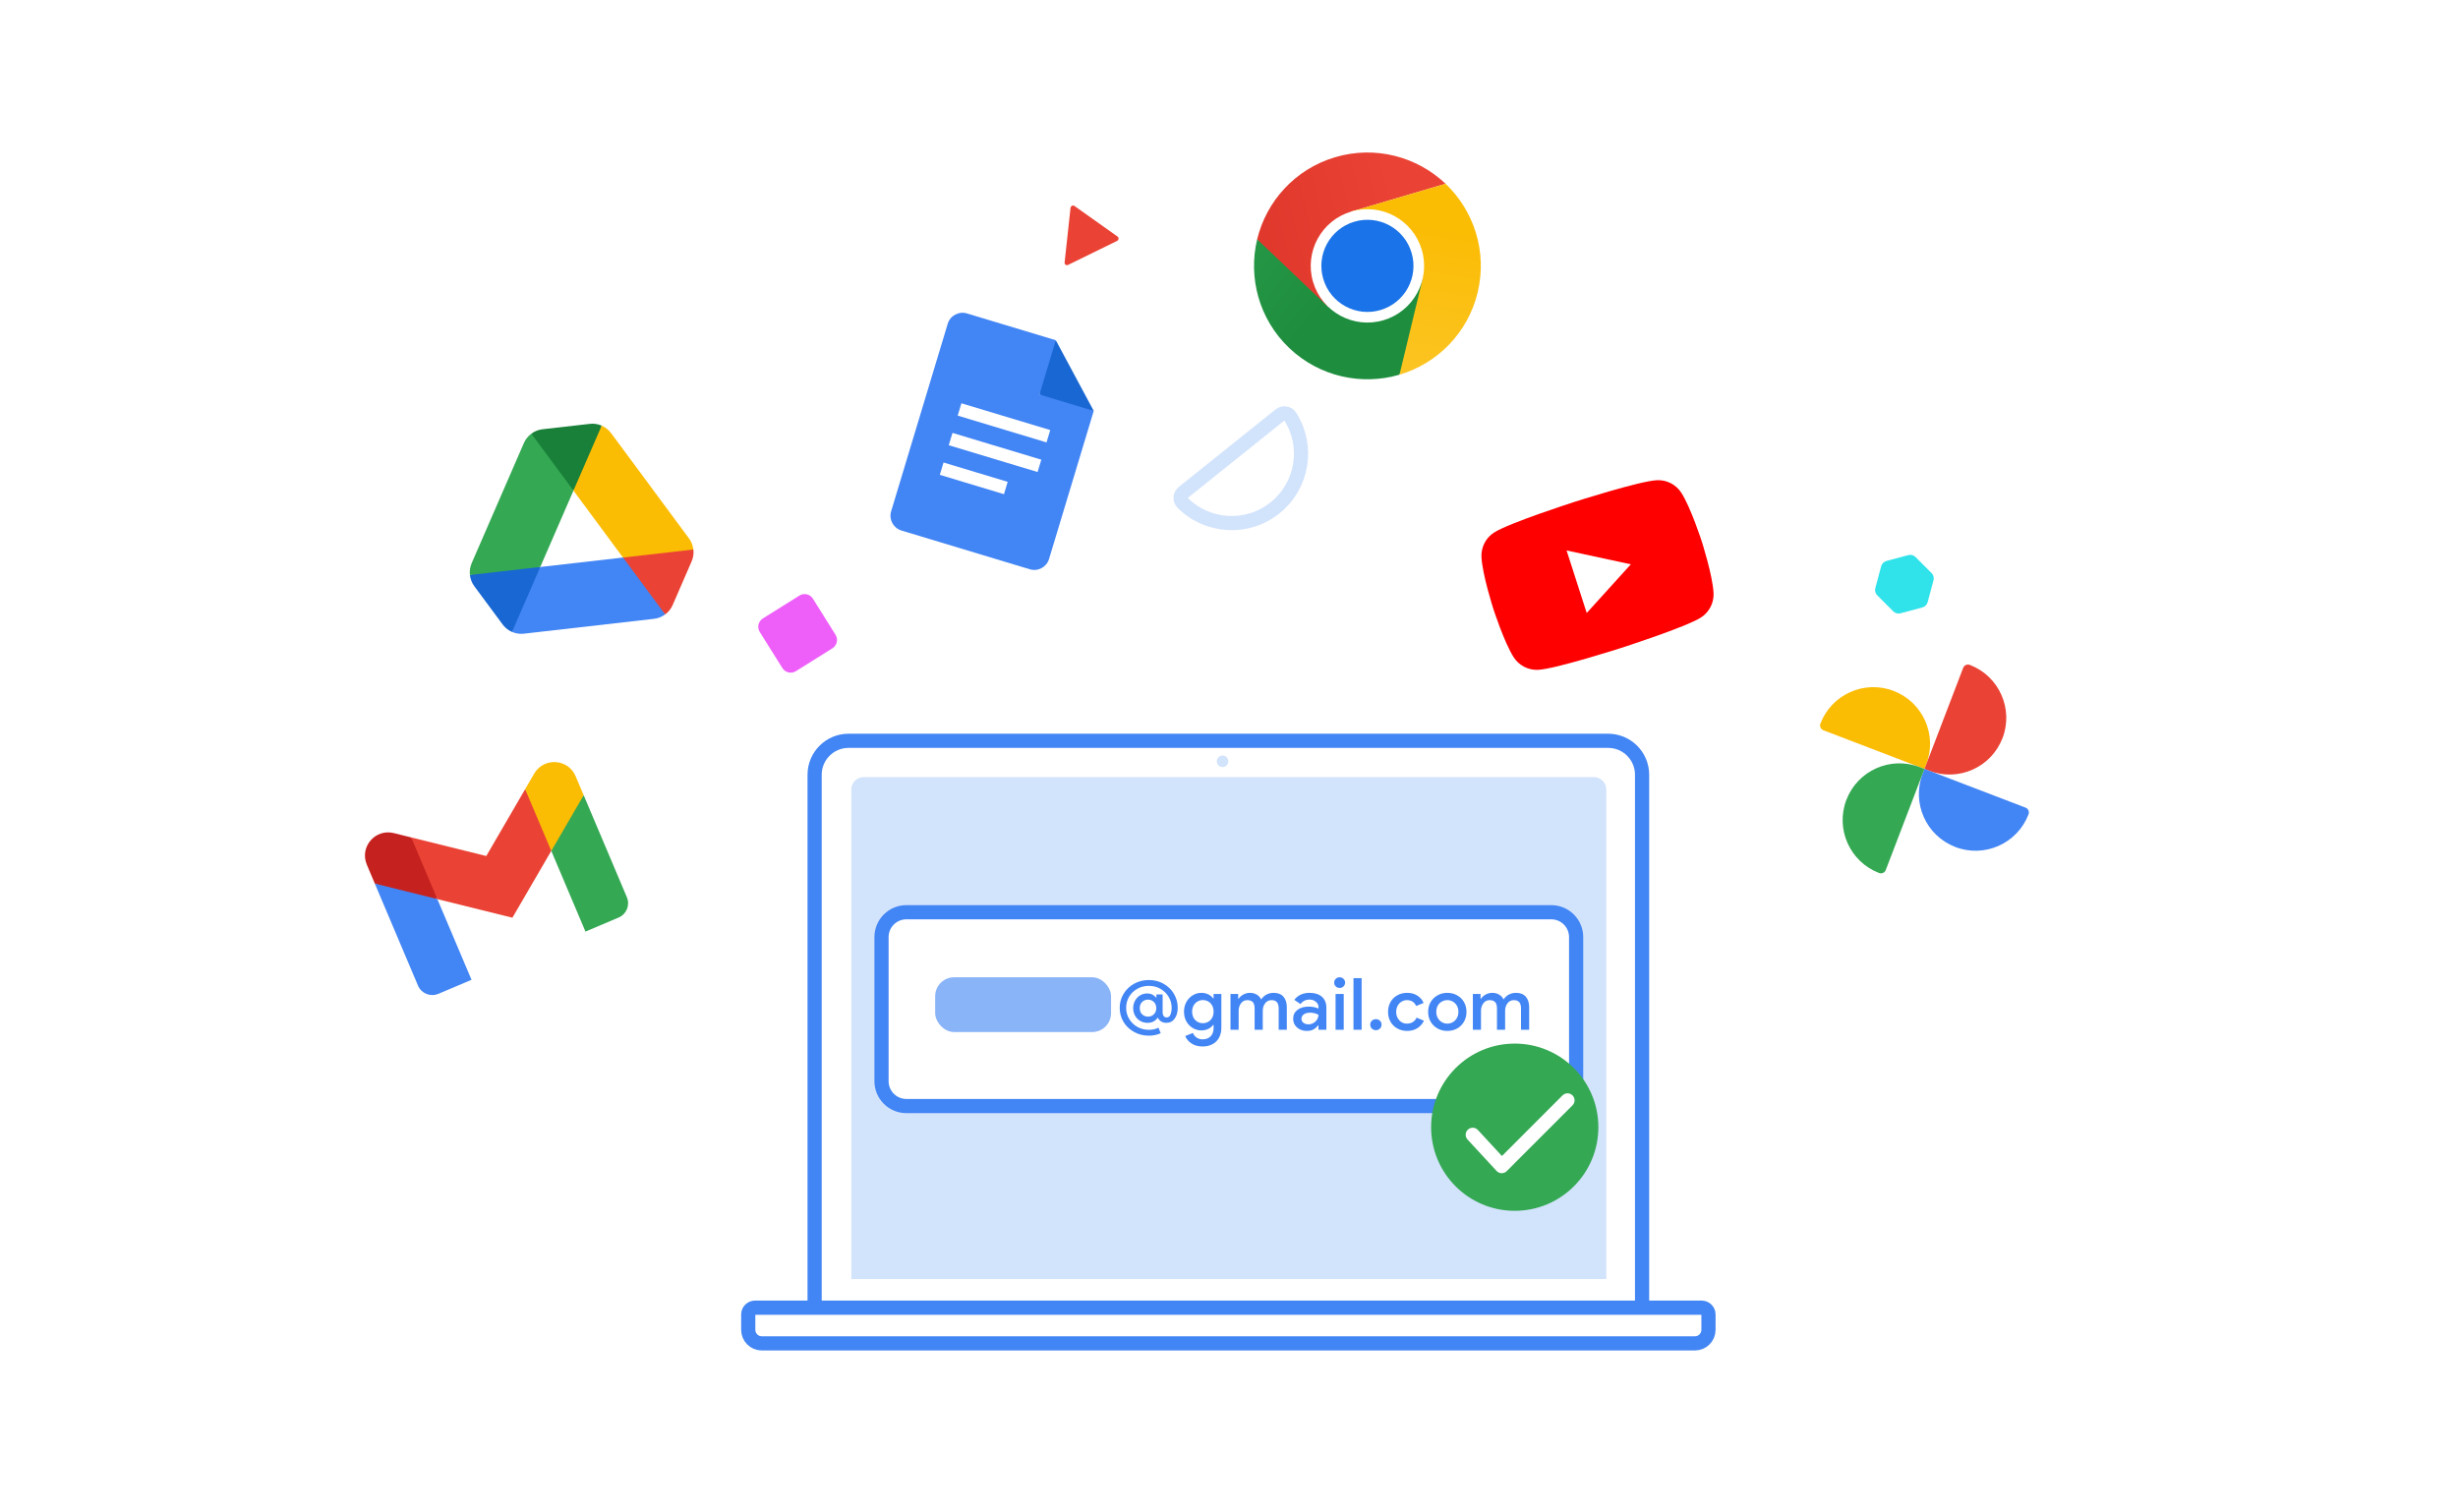<svg width="520" height="320" viewBox="0 0 520 320" fill="none" xmlns="http://www.w3.org/2000/svg">
<rect width="520" height="320" fill="white"/>
<path d="M179.51 156.738H340.214C344.173 156.738 347.388 159.952 347.388 163.911V280.458H172.336V163.911C172.336 159.952 175.551 156.738 179.51 156.738Z" fill="white" stroke="#4285F4" stroke-width="3" stroke-linecap="round" stroke-linejoin="round"/>
<path d="M182.73 164.412H337.182C338.634 164.412 339.811 165.589 339.811 167.041V270.625H180.101V167.041C180.101 165.589 181.278 164.412 182.73 164.412Z" fill="#D2E3FC"/>
<path d="M159.727 276.676H360.002C360.795 276.676 361.436 277.316 361.436 278.109V281.361C361.436 282.947 360.149 284.228 358.569 284.228H161.161C159.575 284.228 158.294 282.941 158.294 281.361V278.109C158.294 277.316 158.934 276.676 159.727 276.676Z" fill="white" stroke="#4285F4" stroke-width="3" stroke-linecap="round" stroke-linejoin="round"/>
<path d="M258.639 162.295C259.312 162.295 259.859 161.749 259.859 161.075C259.859 160.401 259.312 159.855 258.639 159.855C257.965 159.855 257.419 160.401 257.419 161.075C257.419 161.749 257.965 162.295 258.639 162.295Z" fill="#D2E3FC"/>
<path d="M169.111 126.012L161.393 130.846C160.419 131.456 160.124 132.74 160.734 133.713L165.513 141.344C166.123 142.317 167.407 142.612 168.38 142.002L176.099 137.168C177.072 136.558 177.367 135.275 176.757 134.301L171.978 126.671C171.368 125.697 170.085 125.402 169.111 126.012Z" fill="#EE5FFA"/>
<path fill-rule="evenodd" clip-rule="evenodd" d="M236.429 50.055L227.303 43.577C226.98 43.345 226.522 43.577 226.473 43.979L225.223 55.533C225.18 55.941 225.583 56.228 225.949 56.051L236.325 50.97C236.691 50.787 236.746 50.281 236.422 50.049" fill="#EA4335"/>
<path fill-rule="evenodd" clip-rule="evenodd" d="M400.531 129.349L397.139 125.957C396.743 125.561 396.584 124.975 396.73 124.432L397.969 119.802C398.115 119.259 398.542 118.832 399.085 118.686L403.715 117.448C404.258 117.301 404.843 117.46 405.24 117.856L408.632 121.248C409.028 121.645 409.187 122.23 409.04 122.773L407.802 127.403C407.656 127.946 407.229 128.373 406.686 128.519L402.056 129.758C401.513 129.904 400.927 129.745 400.531 129.349Z" fill="#30E2EA"/>
<path d="M270.808 87.783C271.491 87.234 272.492 87.405 272.961 88.143C276.92 94.377 275.633 102.722 269.735 107.45C263.836 112.171 255.412 111.61 250.19 106.388C249.574 105.772 249.623 104.754 250.306 104.205L270.808 87.783Z" stroke="#D2E3FC" stroke-width="3" stroke-miterlimit="10"/>
<path d="M328.179 193.008H191.746C188.842 193.008 186.488 195.363 186.488 198.267V228.754C186.488 231.658 188.842 234.013 191.746 234.013H328.179C331.083 234.013 333.437 231.658 333.437 228.754V198.267C333.437 195.363 331.083 193.008 328.179 193.008Z" fill="white" stroke="#4285F4" stroke-width="3" stroke-miterlimit="10"/>
<path d="M243.047 219.123C241.889 219.123 240.84 218.858 239.901 218.33C238.962 217.811 238.221 217.104 237.678 216.21C237.146 215.305 236.88 214.314 236.88 213.236C236.88 212.169 237.146 211.187 237.678 210.293C238.221 209.388 238.962 208.671 239.901 208.143C240.84 207.614 241.889 207.35 243.047 207.35C244.195 207.35 245.234 207.614 246.162 208.143C247.101 208.671 247.832 209.383 248.354 210.278C248.886 211.172 249.152 212.148 249.152 213.206C249.152 214.141 248.938 214.908 248.51 215.508C248.093 216.108 247.498 216.408 246.726 216.408C246.329 216.408 245.969 216.311 245.646 216.118C245.333 215.915 245.093 215.64 244.926 215.295C244.435 216.037 243.715 216.408 242.766 216.408C242.202 216.408 241.691 216.276 241.232 216.012C240.772 215.747 240.407 215.381 240.136 214.914C239.865 214.436 239.729 213.897 239.729 213.297C239.729 212.707 239.865 212.174 240.136 211.696C240.407 211.218 240.767 210.847 241.216 210.583C241.675 210.318 242.171 210.186 242.703 210.186C243.089 210.186 243.439 210.262 243.752 210.415C244.065 210.567 244.331 210.776 244.55 211.04H244.644V210.4H245.959V214.273C245.959 214.537 246.032 214.771 246.178 214.975C246.324 215.168 246.538 215.264 246.82 215.264C247.195 215.264 247.462 215.066 247.618 214.67C247.785 214.263 247.869 213.775 247.869 213.206C247.869 212.372 247.655 211.604 247.227 210.903C246.809 210.191 246.23 209.627 245.489 209.21C244.759 208.793 243.945 208.585 243.047 208.585C242.16 208.585 241.352 208.788 240.621 209.195C239.891 209.591 239.311 210.145 238.884 210.857C238.456 211.569 238.242 212.362 238.242 213.236C238.242 214.11 238.461 214.903 238.899 215.615C239.338 216.327 239.922 216.886 240.652 217.293C241.393 217.689 242.192 217.887 243.047 217.887C243.809 217.887 244.487 217.735 245.082 217.43L245.552 218.604C244.811 218.95 243.976 219.123 243.047 219.123ZM242.875 215.097C243.355 215.097 243.762 214.934 244.096 214.609C244.44 214.283 244.613 213.846 244.613 213.297C244.613 212.748 244.44 212.311 244.096 211.986C243.762 211.66 243.355 211.498 242.875 211.498C242.385 211.498 241.967 211.66 241.623 211.986C241.289 212.311 241.122 212.748 241.122 213.297C241.122 213.846 241.289 214.283 241.623 214.609C241.967 214.934 242.385 215.097 242.875 215.097Z" fill="#4285F4"/>
<path d="M254.423 221.41C253.453 221.41 252.649 221.186 252.013 220.739C251.386 220.302 250.964 219.788 250.745 219.199L252.373 218.543C252.529 218.96 252.79 219.29 253.155 219.534C253.52 219.778 253.943 219.9 254.423 219.9C255.143 219.9 255.707 219.687 256.114 219.26C256.531 218.833 256.74 218.243 256.74 217.491V216.835H256.646C256.395 217.191 256.051 217.476 255.613 217.689C255.185 217.903 254.694 218.009 254.141 218.009C253.494 218.009 252.889 217.842 252.326 217.506C251.773 217.171 251.324 216.703 250.979 216.103C250.646 215.493 250.479 214.807 250.479 214.044C250.479 213.282 250.646 212.601 250.979 212.001C251.324 211.391 251.773 210.918 252.326 210.583C252.889 210.237 253.494 210.064 254.141 210.064C254.694 210.064 255.185 210.171 255.613 210.384C256.051 210.598 256.395 210.882 256.646 211.238H256.74V210.308H258.383V217.445C258.383 218.279 258.211 218.995 257.867 219.595C257.533 220.195 257.063 220.648 256.458 220.953C255.863 221.258 255.185 221.41 254.423 221.41ZM254.47 216.484C254.877 216.484 255.253 216.388 255.597 216.195C255.941 216.001 256.218 215.722 256.427 215.356C256.635 214.98 256.74 214.542 256.74 214.044C256.74 213.536 256.635 213.099 256.427 212.733C256.218 212.357 255.941 212.072 255.597 211.879C255.253 211.686 254.877 211.589 254.47 211.589C254.063 211.589 253.687 211.691 253.343 211.894C252.999 212.087 252.722 212.372 252.513 212.748C252.305 213.114 252.2 213.546 252.2 214.044C252.2 214.542 252.305 214.98 252.513 215.356C252.722 215.722 252.999 216.001 253.343 216.195C253.687 216.388 254.063 216.484 254.47 216.484Z" fill="#4285F4"/>
<path d="M260.318 210.308H261.946V211.315H262.04C262.269 210.949 262.603 210.649 263.042 210.415C263.48 210.181 263.939 210.064 264.419 210.064C264.983 210.064 265.473 210.191 265.89 210.445C266.308 210.699 266.616 211.04 266.814 211.467C267.085 211.04 267.445 210.699 267.894 210.445C268.353 210.191 268.875 210.064 269.459 210.064C270.367 210.064 271.056 210.339 271.526 210.888C271.995 211.426 272.23 212.163 272.23 213.099V217.872H270.508V213.373C270.508 212.743 270.378 212.291 270.117 212.016C269.866 211.742 269.491 211.604 268.99 211.604C268.437 211.604 267.988 211.828 267.644 212.275C267.31 212.712 267.143 213.246 267.143 213.877V217.872H265.421V213.373C265.421 212.743 265.29 212.291 265.029 212.016C264.769 211.742 264.377 211.604 263.855 211.604C263.313 211.604 262.875 211.828 262.541 212.275C262.207 212.712 262.04 213.246 262.04 213.877V217.872H260.318V210.308Z" fill="#4285F4"/>
<path d="M276.503 218.116C275.95 218.116 275.449 218.009 275 217.796C274.562 217.572 274.212 217.267 273.951 216.881C273.701 216.484 273.576 216.037 273.576 215.539C273.576 214.746 273.878 214.121 274.484 213.663C275.099 213.206 275.877 212.977 276.816 212.977C277.64 212.977 278.345 213.114 278.929 213.389V213.068C278.929 212.611 278.741 212.235 278.366 211.94C278 211.635 277.557 211.482 277.035 211.482C276.242 211.482 275.605 211.797 275.125 212.428L273.81 211.543C274.176 211.065 274.63 210.699 275.172 210.445C275.725 210.191 276.346 210.064 277.035 210.064C278.173 210.064 279.049 210.344 279.665 210.903C280.291 211.452 280.604 212.23 280.604 213.236V217.872H278.929V216.942H278.835C278.585 217.287 278.266 217.572 277.88 217.796C277.494 218.009 277.035 218.116 276.503 218.116ZM276.785 216.728C277.171 216.728 277.526 216.637 277.849 216.454C278.183 216.261 278.444 216.012 278.632 215.707C278.83 215.391 278.929 215.056 278.929 214.7C278.376 214.405 277.786 214.258 277.16 214.258C276.586 214.258 276.138 214.38 275.814 214.624C275.491 214.868 275.329 215.178 275.329 215.554C275.329 215.9 275.47 216.184 275.751 216.408C276.044 216.622 276.388 216.728 276.785 216.728Z" fill="#4285F4"/>
<path d="M283.408 209.027C283.084 209.027 282.808 208.92 282.578 208.707C282.359 208.483 282.25 208.214 282.25 207.899C282.25 207.583 282.359 207.319 282.578 207.106C282.808 206.882 283.084 206.77 283.408 206.77C283.731 206.77 284.003 206.882 284.222 207.106C284.451 207.319 284.566 207.583 284.566 207.899C284.566 208.214 284.451 208.483 284.222 208.707C284.003 208.92 283.731 209.027 283.408 209.027ZM282.547 210.308H284.269V217.872H282.547V210.308Z" fill="#4285F4"/>
<path d="M286.335 206.953H288.057V217.872H286.335V206.953Z" fill="#4285F4"/>
<path d="M291.084 217.964C290.75 217.964 290.463 217.852 290.223 217.628C289.993 217.394 289.879 217.115 289.879 216.789C289.879 216.464 289.993 216.189 290.223 215.966C290.463 215.742 290.75 215.63 291.084 215.63C291.418 215.63 291.7 215.742 291.929 215.966C292.159 216.189 292.273 216.464 292.273 216.789C292.273 217.115 292.159 217.394 291.929 217.628C291.7 217.852 291.418 217.964 291.084 217.964Z" fill="#4285F4"/>
<path d="M297.685 218.116C296.913 218.116 296.219 217.943 295.604 217.598C294.988 217.252 294.508 216.774 294.163 216.164C293.819 215.544 293.647 214.853 293.647 214.09C293.647 213.317 293.819 212.626 294.163 212.016C294.508 211.406 294.988 210.928 295.604 210.583C296.219 210.237 296.913 210.064 297.685 210.064C298.541 210.064 299.266 210.262 299.861 210.659C300.466 211.045 300.905 211.559 301.176 212.199L299.595 212.84C299.219 212.016 298.562 211.604 297.623 211.604C297.226 211.604 296.856 211.711 296.511 211.925C296.167 212.128 295.891 212.418 295.682 212.794C295.473 213.17 295.369 213.602 295.369 214.09C295.369 214.578 295.473 215.01 295.682 215.386C295.891 215.762 296.167 216.057 296.511 216.271C296.856 216.474 297.226 216.576 297.623 216.576C298.103 216.576 298.52 216.469 298.875 216.256C299.23 216.032 299.501 215.717 299.689 215.31L301.239 215.966C300.936 216.606 300.482 217.125 299.877 217.521C299.272 217.918 298.541 218.116 297.685 218.116Z" fill="#4285F4"/>
<path d="M306.185 218.116C305.413 218.116 304.719 217.943 304.103 217.598C303.487 217.242 303.002 216.759 302.647 216.149C302.303 215.539 302.131 214.853 302.131 214.09C302.131 213.328 302.303 212.641 302.647 212.031C303.002 211.421 303.487 210.943 304.103 210.598C304.719 210.242 305.413 210.064 306.185 210.064C306.968 210.064 307.667 210.242 308.282 210.598C308.898 210.943 309.378 211.421 309.723 212.031C310.067 212.641 310.239 213.328 310.239 214.09C310.239 214.853 310.067 215.539 309.723 216.149C309.378 216.759 308.898 217.242 308.282 217.598C307.667 217.943 306.968 218.116 306.185 218.116ZM306.185 216.576C306.602 216.576 306.988 216.474 307.343 216.271C307.698 216.067 307.985 215.778 308.204 215.402C308.423 215.025 308.533 214.588 308.533 214.09C308.533 213.582 308.423 213.139 308.204 212.763C307.985 212.387 307.698 212.102 307.343 211.909C306.988 211.706 306.602 211.604 306.185 211.604C305.778 211.604 305.392 211.706 305.027 211.909C304.672 212.102 304.385 212.387 304.166 212.763C303.957 213.139 303.853 213.582 303.853 214.09C303.853 214.588 303.962 215.025 304.181 215.402C304.4 215.778 304.687 216.067 305.042 216.271C305.397 216.474 305.778 216.576 306.185 216.576Z" fill="#4285F4"/>
<path d="M311.588 210.308H313.216V211.315H313.31C313.539 210.949 313.873 210.649 314.312 210.415C314.75 210.181 315.209 210.064 315.689 210.064C316.253 210.064 316.743 210.191 317.16 210.445C317.578 210.699 317.886 211.04 318.084 211.467C318.355 211.04 318.715 210.699 319.164 210.445C319.623 210.191 320.145 210.064 320.729 210.064C321.637 210.064 322.326 210.339 322.796 210.888C323.265 211.426 323.5 212.163 323.5 213.099V217.872H321.778V213.373C321.778 212.743 321.648 212.291 321.387 212.016C321.136 211.742 320.761 211.604 320.26 211.604C319.707 211.604 319.258 211.828 318.914 212.275C318.58 212.712 318.413 213.246 318.413 213.877V217.872H316.691V213.373C316.691 212.743 316.56 212.291 316.3 212.016C316.039 211.742 315.647 211.604 315.126 211.604C314.583 211.604 314.145 211.828 313.811 212.275C313.477 212.712 313.31 213.246 313.31 213.877V217.872H311.588V210.308Z" fill="#4285F4"/>
<path d="M320.45 256.18C330.22 256.18 338.14 248.26 338.14 238.49C338.14 228.72 330.22 220.8 320.45 220.8C310.68 220.8 302.76 228.72 302.76 238.49C302.76 248.26 310.68 256.18 320.45 256.18Z" fill="#34A853"/>
<path fill-rule="evenodd" clip-rule="evenodd" d="M332.672 231.753C333.254 232.334 333.256 233.276 332.674 233.858L318.753 247.785C318.467 248.072 318.075 248.23 317.669 248.221C317.263 248.213 316.878 248.04 316.602 247.742L310.464 241.098C309.906 240.493 309.944 239.552 310.549 238.994C311.154 238.437 312.097 238.476 312.655 239.08L317.74 244.584L330.564 231.755C331.145 231.173 332.089 231.172 332.672 231.753Z" fill="white"/>
<rect x="197.84" y="206.77" width="37.21" height="11.59" rx="4" fill="#8AB4F8"/>
<path d="M355.684 104.247C354.567 102.515 352.591 101.496 350.529 101.6C346.796 101.783 332.998 106.218 332.998 106.218C332.998 106.218 319.199 110.652 316.058 112.684C314.326 113.8 313.307 115.776 313.411 117.838C313.594 121.571 315.899 128.751 315.899 128.751C315.899 128.751 318.211 135.931 320.236 139.072C321.353 140.805 323.329 141.823 325.391 141.72C329.124 141.537 342.922 137.102 342.922 137.102C342.922 137.102 356.721 132.667 359.862 130.636C361.594 129.52 362.613 127.543 362.509 125.481C362.326 121.748 360.021 114.569 360.021 114.569C360.021 114.569 357.709 107.389 355.684 104.247Z" fill="#FF0000"/>
<path d="M335.676 129.697L345.009 119.394L331.418 116.466L335.676 129.697Z" fill="white"/>
<path d="M265.959 50.628L271.985 59.37L281.013 64.951L285.887 44.76L305.816 38.88C299.808 33.176 291.011 30.742 282.496 33.249C273.98 35.757 267.911 42.576 265.959 50.622V50.628Z" fill="url(#paint0_linear_6_610)"/>
<path d="M296.062 79.274L300.619 69.685L300.936 59.077L281.013 64.951L265.959 50.628C264.025 58.68 266.312 67.519 272.748 73.638C279.183 79.756 288.12 81.604 296.068 79.274H296.062Z" fill="url(#paint1_linear_6_610)"/>
<path d="M305.822 38.88L285.893 44.754L300.942 59.077L296.068 79.274C304.01 76.925 310.519 70.52 312.599 61.889C314.685 53.257 311.812 44.595 305.816 38.88L305.822 38.88Z" fill="url(#paint2_linear_6_610)"/>
<path d="M292.676 67.754C299.029 65.881 302.66 59.212 300.787 52.859C298.913 46.507 292.245 42.875 285.892 44.749C279.539 46.622 275.908 53.291 277.781 59.644C279.654 65.996 286.323 69.628 292.676 67.754Z" fill="white"/>
<path d="M292.041 65.601C297.201 64.079 300.151 58.66 298.628 53.496C297.105 48.332 291.687 45.38 286.527 46.902C281.366 48.423 278.417 53.843 279.94 59.007C281.463 64.171 286.881 67.123 292.041 65.601Z" fill="#1A73E8"/>
<path d="M131.807 117.96L134.674 124.817L140.726 130.002C141.409 129.501 141.958 128.818 142.306 128.013L146.319 118.771C146.667 117.966 146.789 117.1 146.691 116.258L138.835 115.648L131.807 117.96Z" fill="#EA4335"/>
<path d="M127.287 90.053C126.513 89.717 125.646 89.577 124.774 89.68L114.764 90.821C113.898 90.919 113.08 91.254 112.403 91.754L115.386 98.769L121.291 103.759L121.315 103.796L125.97 97.531L127.281 90.053H127.287Z" fill="#188038"/>
<path d="M114.294 119.961L106.419 119.076L99.41 121.663C99.508 122.505 99.819 123.316 100.338 124.024L106.334 132.124C106.858 132.826 107.548 133.369 108.322 133.704L113.007 127.635L114.294 119.967V119.961Z" fill="#1967D2"/>
<path d="M137.517 102.771L129.276 91.639C128.751 90.931 128.062 90.394 127.287 90.059L121.315 103.796L131.801 117.966L146.685 116.264C146.588 115.423 146.277 114.605 145.752 113.904L137.511 102.771H137.517Z" fill="#FBBC04"/>
<path d="M131.807 117.96L114.294 119.961L108.322 133.698C109.097 134.034 109.963 134.174 110.836 134.07L138.359 130.929C139.231 130.831 140.042 130.502 140.72 129.995L131.807 117.954V117.96Z" fill="#4285F4"/>
<path d="M121.322 103.796L112.409 91.754C111.726 92.255 111.183 92.932 110.83 93.737L99.782 119.156C99.435 119.961 99.313 120.821 99.41 121.657L114.294 119.955L121.322 103.79V103.796Z" fill="#34A853"/>
<path d="M400.604 146.185C406.789 148.552 409.888 155.487 407.521 161.673L407.131 162.691L385.744 154.505C385.183 154.292 384.903 153.657 385.116 153.096C387.483 146.911 394.419 143.812 400.604 146.179V146.185Z" fill="#FBBC04"/>
<path d="M423.638 156.164C421.271 162.35 414.335 165.449 408.15 163.082L407.131 162.691L415.317 141.305C415.531 140.744 416.165 140.463 416.726 140.676C422.912 143.043 426.01 149.979 423.644 156.164H423.638Z" fill="#EA4335"/>
<path d="M413.658 179.198C407.473 176.831 404.374 169.895 406.741 163.71L407.131 162.691L428.518 170.878C429.079 171.091 429.359 171.725 429.146 172.287C426.779 178.472 419.843 181.571 413.658 179.204V179.198Z" fill="#4285F4"/>
<path d="M390.618 169.218C392.985 163.033 399.921 159.934 406.106 162.301L407.125 162.691L398.939 184.078C398.725 184.639 398.091 184.92 397.53 184.706C391.344 182.339 388.245 175.404 390.612 169.218H390.618Z" fill="#34A853"/>
<path d="M77.597 182.937L79.299 186.951L85.795 189.458L92.53 190.233L90.669 183.047L87.003 177.179L83.3 176.258C79.372 175.288 76.023 179.21 77.603 182.931" fill="#C5221F"/>
<path d="M111.098 166.974L112.794 173.775L116.625 180.028L120.523 175.495L123.475 168.242L121.773 164.229C120.199 160.508 115.045 160.178 113.013 163.673L111.092 166.974H111.098Z" fill="#FBBC04"/>
<path d="M92.725 210.278L99.752 207.301L92.524 190.227L79.293 186.945L88.43 208.533C89.138 210.198 91.053 210.973 92.719 210.271" fill="#4285F4"/>
<path d="M123.853 197.101L130.88 194.125C132.546 193.417 133.32 191.502 132.619 189.836L123.481 168.249L116.631 180.034L123.859 197.108L123.853 197.101Z" fill="#34A853"/>
<path d="M102.875 181.113L86.997 177.179L92.53 190.233L108.402 194.167L116.625 180.028L111.098 166.974L102.875 181.113Z" fill="#EA4335"/>
<path d="M201.144 90.912L200.041 94.567L219.879 100.553L220.982 96.897L201.144 90.912Z" fill="white"/>
<path d="M199.251 97.171L198.148 100.827L212.766 105.237L213.869 101.581L199.251 97.171Z" fill="white"/>
<path d="M219.898 83.471L225.839 86.557L231.384 86.936L223.362 71.984L220.135 76.95L219.898 83.471Z" fill="#1967D2"/>
<path d="M203.031 84.644L201.927 88.3L221.766 94.286L222.869 90.63L203.031 84.644Z" fill="white"/>
<path d="M219.898 83.471L223.362 71.984L204.568 66.317C202.836 65.793 201.012 66.775 200.493 68.507L188.525 108.176C188.001 109.908 188.983 111.732 190.715 112.251L217.86 120.443C219.593 120.967 221.416 119.985 221.935 118.253L231.384 86.936L219.898 83.471ZM212.395 104.558L198.822 100.465L199.609 97.855L213.181 101.948L212.395 104.558ZM219.507 99.868L200.713 94.201L201.5 91.59L220.294 97.257L219.507 99.868ZM221.398 93.603L202.604 87.936L203.391 85.325L222.185 90.992L221.398 93.603Z" fill="#4285F4"/>
<defs>
<linearGradient id="paint0_linear_6_610" x1="248.928" y1="63.031" x2="297.708" y2="51.234" gradientUnits="userSpaceOnUse">
<stop stop-color="#D93025"/>
<stop offset="1" stop-color="#EA4335"/>
</linearGradient>
<linearGradient id="paint1_linear_6_610" x1="277.568" y1="67.748" x2="230.527" y2="30.561" gradientUnits="userSpaceOnUse">
<stop stop-color="#1E8E3E"/>
<stop offset="1" stop-color="#34A853"/>
</linearGradient>
<linearGradient id="paint2_linear_6_610" x1="254.314" y1="39.969" x2="246.305" y2="88.925" gradientUnits="userSpaceOnUse">
<stop stop-color="#FBBC04"/>
<stop offset="1" stop-color="#FCC934"/>
</linearGradient>
</defs>
</svg>
